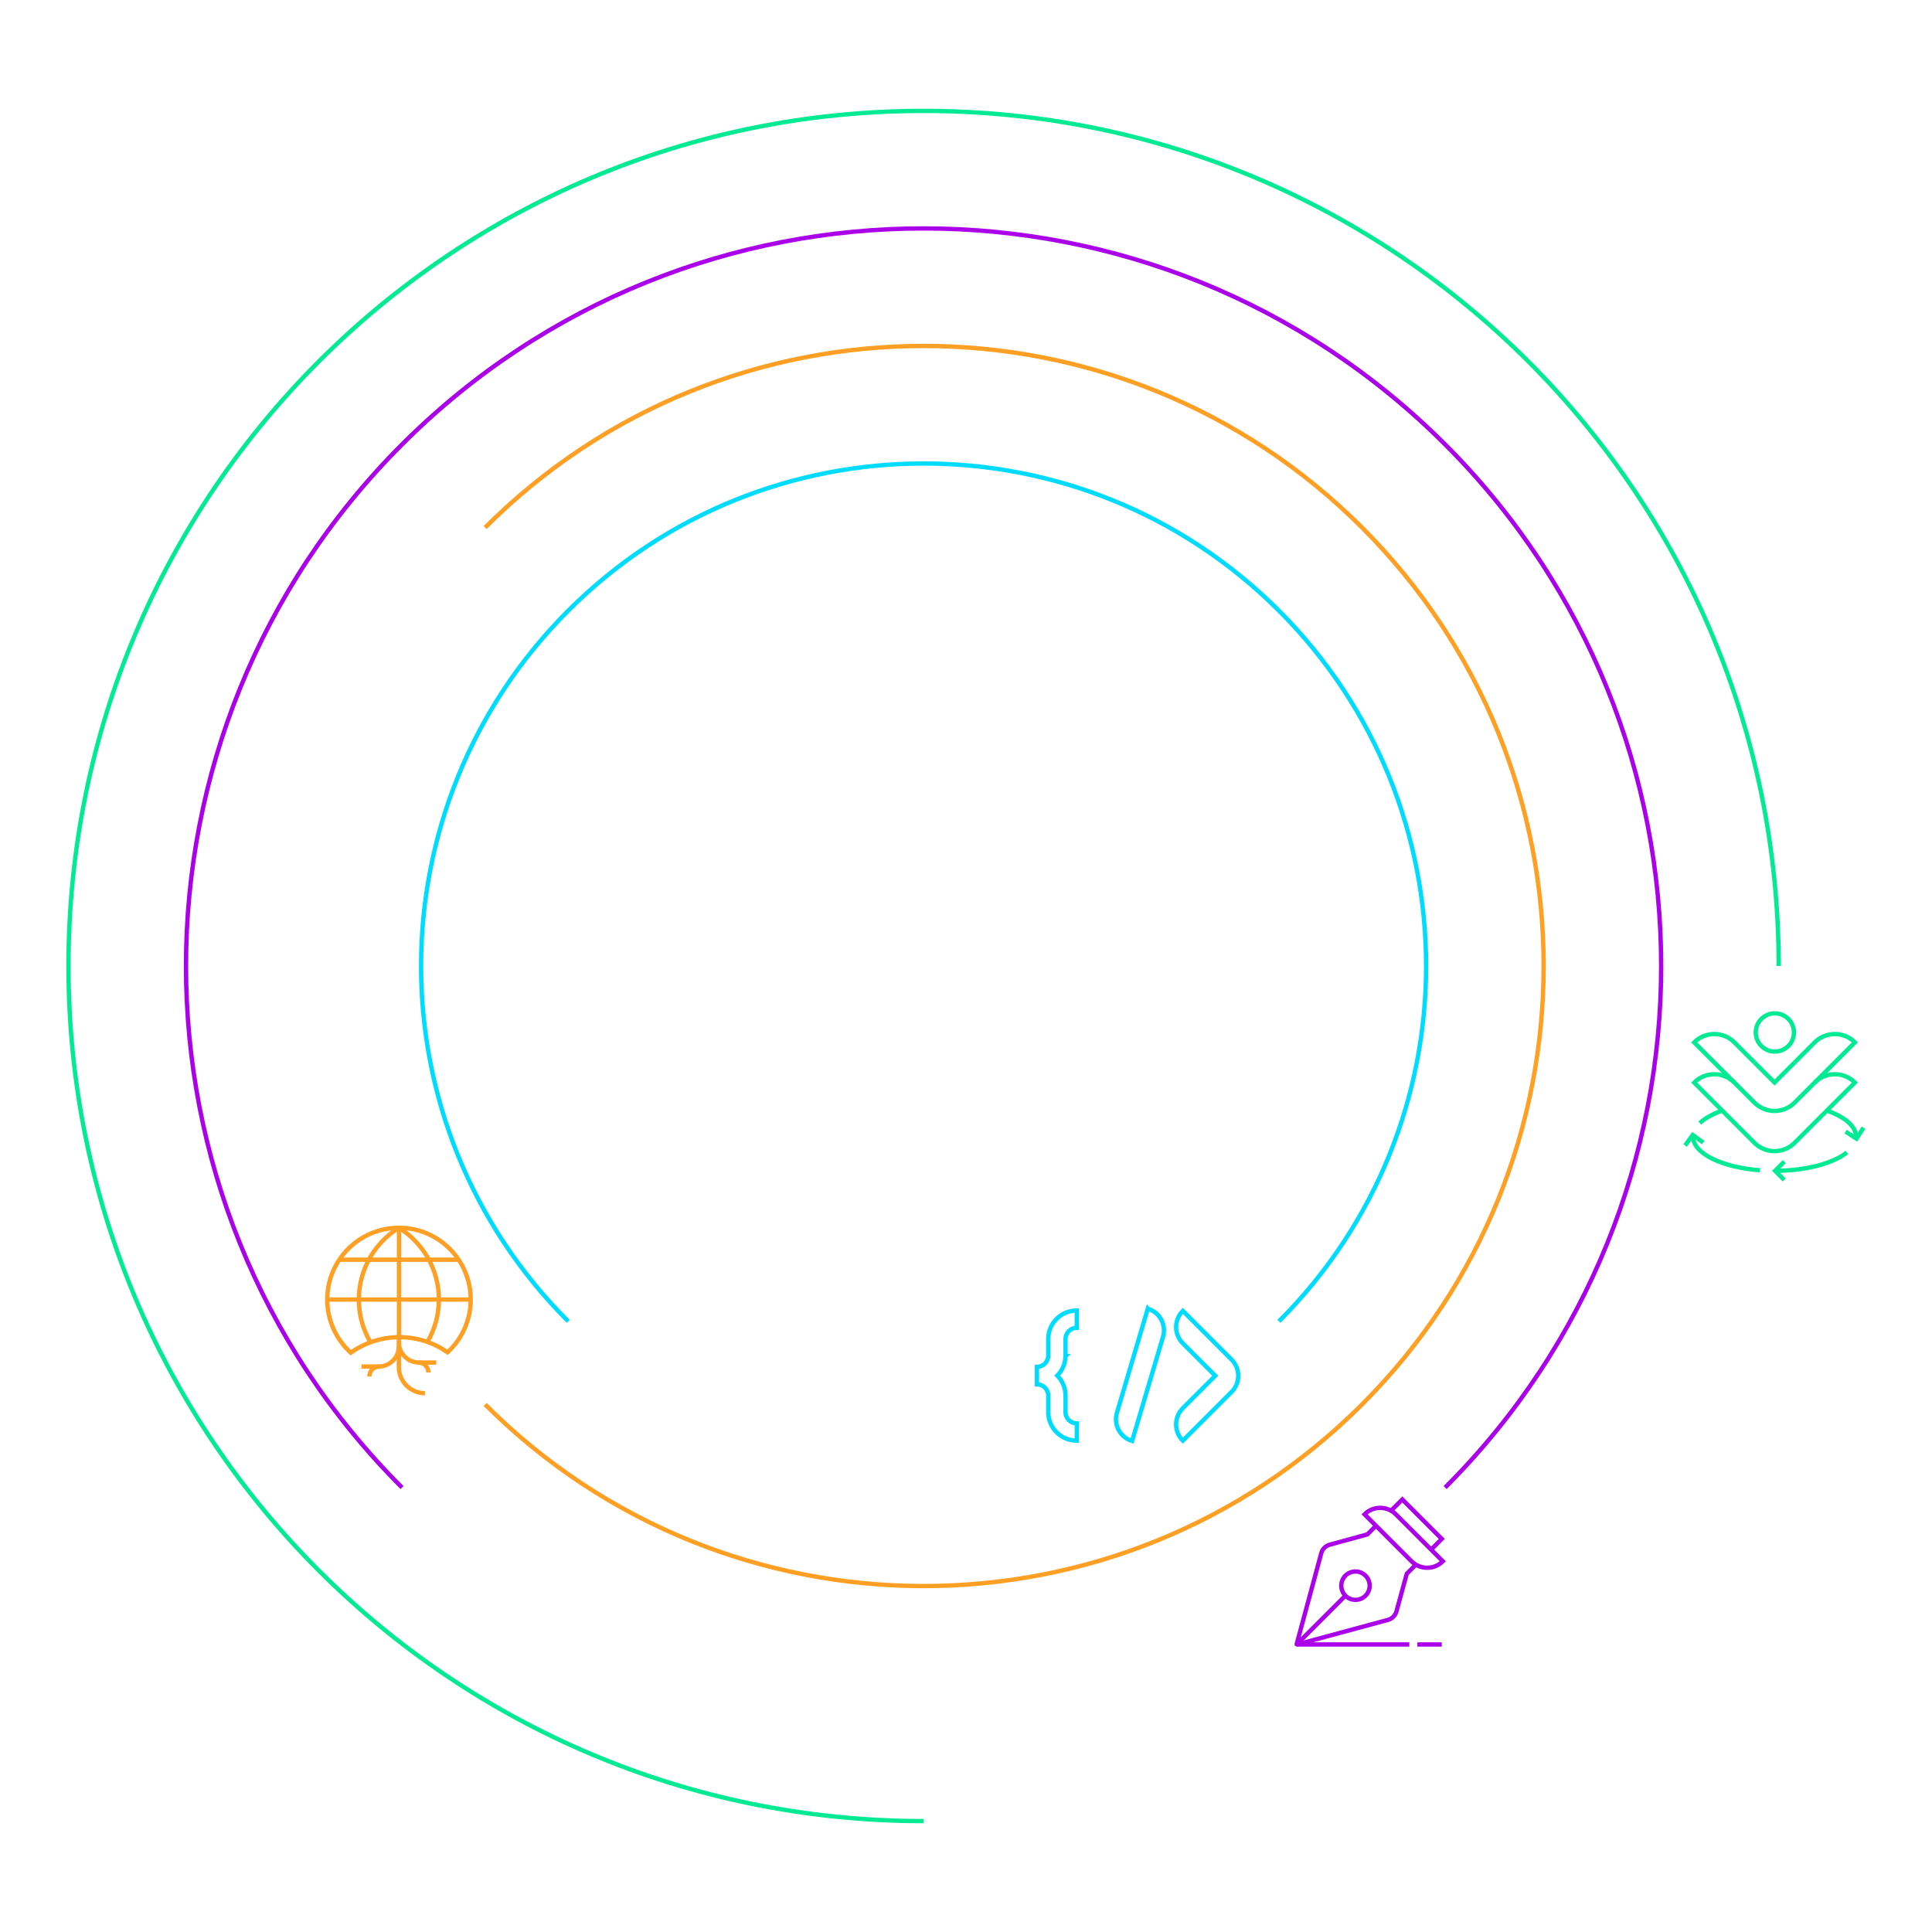 <?xml version="1.0" encoding="UTF-8"?>
<svg id="Layer_1" data-name="Layer 1" xmlns="http://www.w3.org/2000/svg" viewBox="0 0 1080 1080">
  <defs>
    <style>
      .cls-1 {
        stroke: #ab00ea;
      }

      .cls-1, .cls-2, .cls-3, .cls-4 {
        fill: none;
        stroke-miterlimit: 10;
        stroke-width: 2.42px;
      }

      .cls-2 {
        stroke: #03ea94;
      }

      .cls-3 {
        stroke: #ff9f24;
      }

      .cls-4 {
        stroke: #00dcff;
      }
    </style>
  </defs>
  <g>
    <path class="cls-4" d="M688.42,760h0s0,0,0,0l-9.07-9.07-9.07-9.07-9.07-9.07c-5.01,5.01-5.01,13.13,0,18.14l9.07,9.07,9.07,9.07h0s0,0,0,0l-9.07,9.07-9.07,9.07c-5.01,5.01-5.01,13.13,0,18.14l9.07-9.07,9.07-9.07,9.07-9.07c5.01-5.01,5.01-13.13,0-18.14Z"/>
    <path class="cls-4" d="M641.62,731.56l-3.59,12.1-2.17,7.33h0s-11.51,38.83-11.51,38.83c-1.98,6.68,1.83,13.71,8.51,15.69l3.59-12.1,10.1-34.05,3.59-12.1c1.98-6.68-1.83-13.71-8.51-15.69Z"/>
    <path class="cls-4" d="M595.62,758.1v-9.55c0-3.48,2.83-6.32,6.31-6.32v-9.65c-8.8,0-15.96,7.16-15.96,15.96v9.23c0,3.48-2.83,6.31-6.31,6.31v9.76c3.48,0,6.31,2.83,6.31,6.32v9.55h.02c.17,8.65,7.25,15.64,15.95,15.64v-9.65c-3.48,0-6.31-2.83-6.31-6.31v-9.23c0-4.36-1.76-8.31-4.6-11.2,2.77-2.81,4.5-6.64,4.58-10.87h.02Z"/>
  </g>
  <g>
    <path class="cls-1" d="M771.54,855.27l8.75,8.75,8.75,8.75c4.83,4.83,12.67,4.83,17.5,0l-8.75-8.75-8.75-8.75-8.75-8.75c-4.83-4.83-12.67-4.83-17.5,0l8.75,8.75Z"/>
    <path class="cls-1" d="M791.67,874.46l-5.27,5.27-5.79,21.08c-.63,2.3-2.44,4.1-4.74,4.72l-50.83,13.74c-.12.03-.22-.08-.19-.19l13.74-50.83c.62-2.3,2.42-4.11,4.72-4.74l21.08-5.79,4.8-4.8"/>
    <polyline class="cls-1" points="800 866.23 805.96 860.27 783.9 838.21 777.62 844.49"/>
    <circle class="cls-1" cx="757.72" cy="886.4" r="7.93"/>
    <line class="cls-1" x1="725.33" y1="918.77" x2="752.11" y2="891.99"/>
    <line class="cls-1" x1="725.07" y1="919.27" x2="787.82" y2="919.27"/>
    <line class="cls-1" x1="792.31" y1="919.27" x2="805.96" y2="919.27"/>
  </g>
  <g>
    <path class="cls-3" d="M234.24,761.67c-6.22,0-11.27-5.05-11.27-11.27"/>
    <path class="cls-3" d="M233.91,761.67c3.08,0,5.57,2.49,5.57,5.57"/>
    <path class="cls-3" d="M222.97,764.22c0,8.06,6.53,14.6,14.6,14.6"/>
    <path class="cls-3" d="M263.13,726.45c0-22.15-17.95-40.1-40.1-40.1s-40.1,17.95-40.1,40.1c0,11.78,5.08,22.37,13.17,29.71,7.69-5.45,17.06-8.67,27.2-8.67s19.26,3.14,26.89,8.45c7.95-7.33,12.94-17.83,12.94-29.49Z"/>
    <path class="cls-3" d="M222.97,686.35c-13.42,8.3-22.37,23.16-22.37,40.1,0,8.73,2.37,16.9,6.51,23.91"/>
    <path class="cls-3" d="M222.97,686.35c13.42,8.3,22.37,23.16,22.37,40.1,0,8.65-2.33,16.75-6.39,23.71"/>
    <line class="cls-3" x1="182.81" y1="726.45" x2="263.13" y2="726.45"/>
    <line class="cls-3" x1="223.03" y1="686.35" x2="223.03" y2="747.52"/>
    <polyline class="cls-3" points="237.7 761.67 241.53 761.67 243.89 761.67 234.24 761.67"/>
    <path class="cls-3" d="M211.7,763.9c6.22,0,11.27-5.05,11.27-11.27"/>
    <path class="cls-3" d="M212.03,763.9c-3.08,0-5.57,2.49-5.57,5.57"/>
    <polyline class="cls-3" points="208.24 763.9 204.41 763.9 202.05 763.9 211.7 763.9"/>
    <line class="cls-3" x1="222.97" y1="764.22" x2="222.97" y2="747.46"/>
    <line class="cls-3" x1="189.55" y1="704.18" x2="256.6" y2="704.18"/>
  </g>
  <path class="cls-2" d="M516.29,1018.01c-264,0-478.01-214.01-478.01-478.01S252.3,61.99,516.29,61.99s478.01,214.01,478.01,478.01"/>
  <path class="cls-1" d="M224.74,831.55c-161.02-161.02-161.02-422.08,0-583.1s422.08-161.02,583.1,0c161.02,161.02,161.02,422.08,0,583.1"/>
  <path class="cls-3" d="M271.2,294.91c135.36-135.36,354.82-135.36,490.19,0,135.36,135.36,135.36,354.82,0,490.19-135.36,135.36-354.82,135.36-490.19,0"/>
  <path class="cls-4" d="M317.66,738.64c-109.7-109.7-109.7-287.57,0-397.27,109.7-109.7,287.57-109.7,397.27,0,109.7,109.7,109.7,287.57,0,397.27"/>
  <g>
    <g>
      <path class="cls-2" d="M980.75,593.92l-11.23-11.23c-6.2-6.2-16.26-6.2-22.46,0l11.23,11.23,11.23,11.23,11.23,11.23c6.2,6.2,16.26,6.2,22.46,0h0s0,0,0,0l11.23-11.23,11.23-11.23,11.23-11.23c-6.2-6.2-16.26-6.2-22.46,0l-11.23,11.23"/>
      <path class="cls-2" d="M969.52,605.16c-6.2-6.2-16.26-6.2-22.46,0l11.23,11.23,11.23,11.23,11.23,11.23c6.2,6.2,16.26,6.2,22.46,0h0s0,0,0,0l11.23-11.23,11.23-11.23,11.23-11.23c-6.2-6.2-16.26-6.2-22.46,0"/>
      <path class="cls-2" d="M950.2,627.83c.65-.62,1.38-1.23,2.17-1.81,2.57-1.89,5.89-3.57,9.8-4.98"/>
      <path class="cls-2" d="M983.87,654.19c-21.29-1.6-37.44-9.38-37.44-18.75"/>
      <path class="cls-2" d="M1032.42,644.23c-7.6,6.09-22.85,10.26-40.43,10.26"/>
      <path class="cls-2" d="M1021.8,621.04c9.65,3.49,15.75,8.65,15.75,14.4"/>
      <circle class="cls-2" cx="992.15" cy="577.15" r="10.68"/>
      <polyline class="cls-2" points="1003.22 593.92 991.98 605.15 980.75 593.92"/>
    </g>
    <polyline class="cls-2" points="997.42 659.62 992.29 654.49 997.42 649.35"/>
    <polyline class="cls-2" points="1041.72 630.39 1037.8 636.51 1031.69 632.59"/>
    <polyline class="cls-2" points="941.99 640.34 946.24 634.46 952.12 638.71"/>
  </g>
</svg>